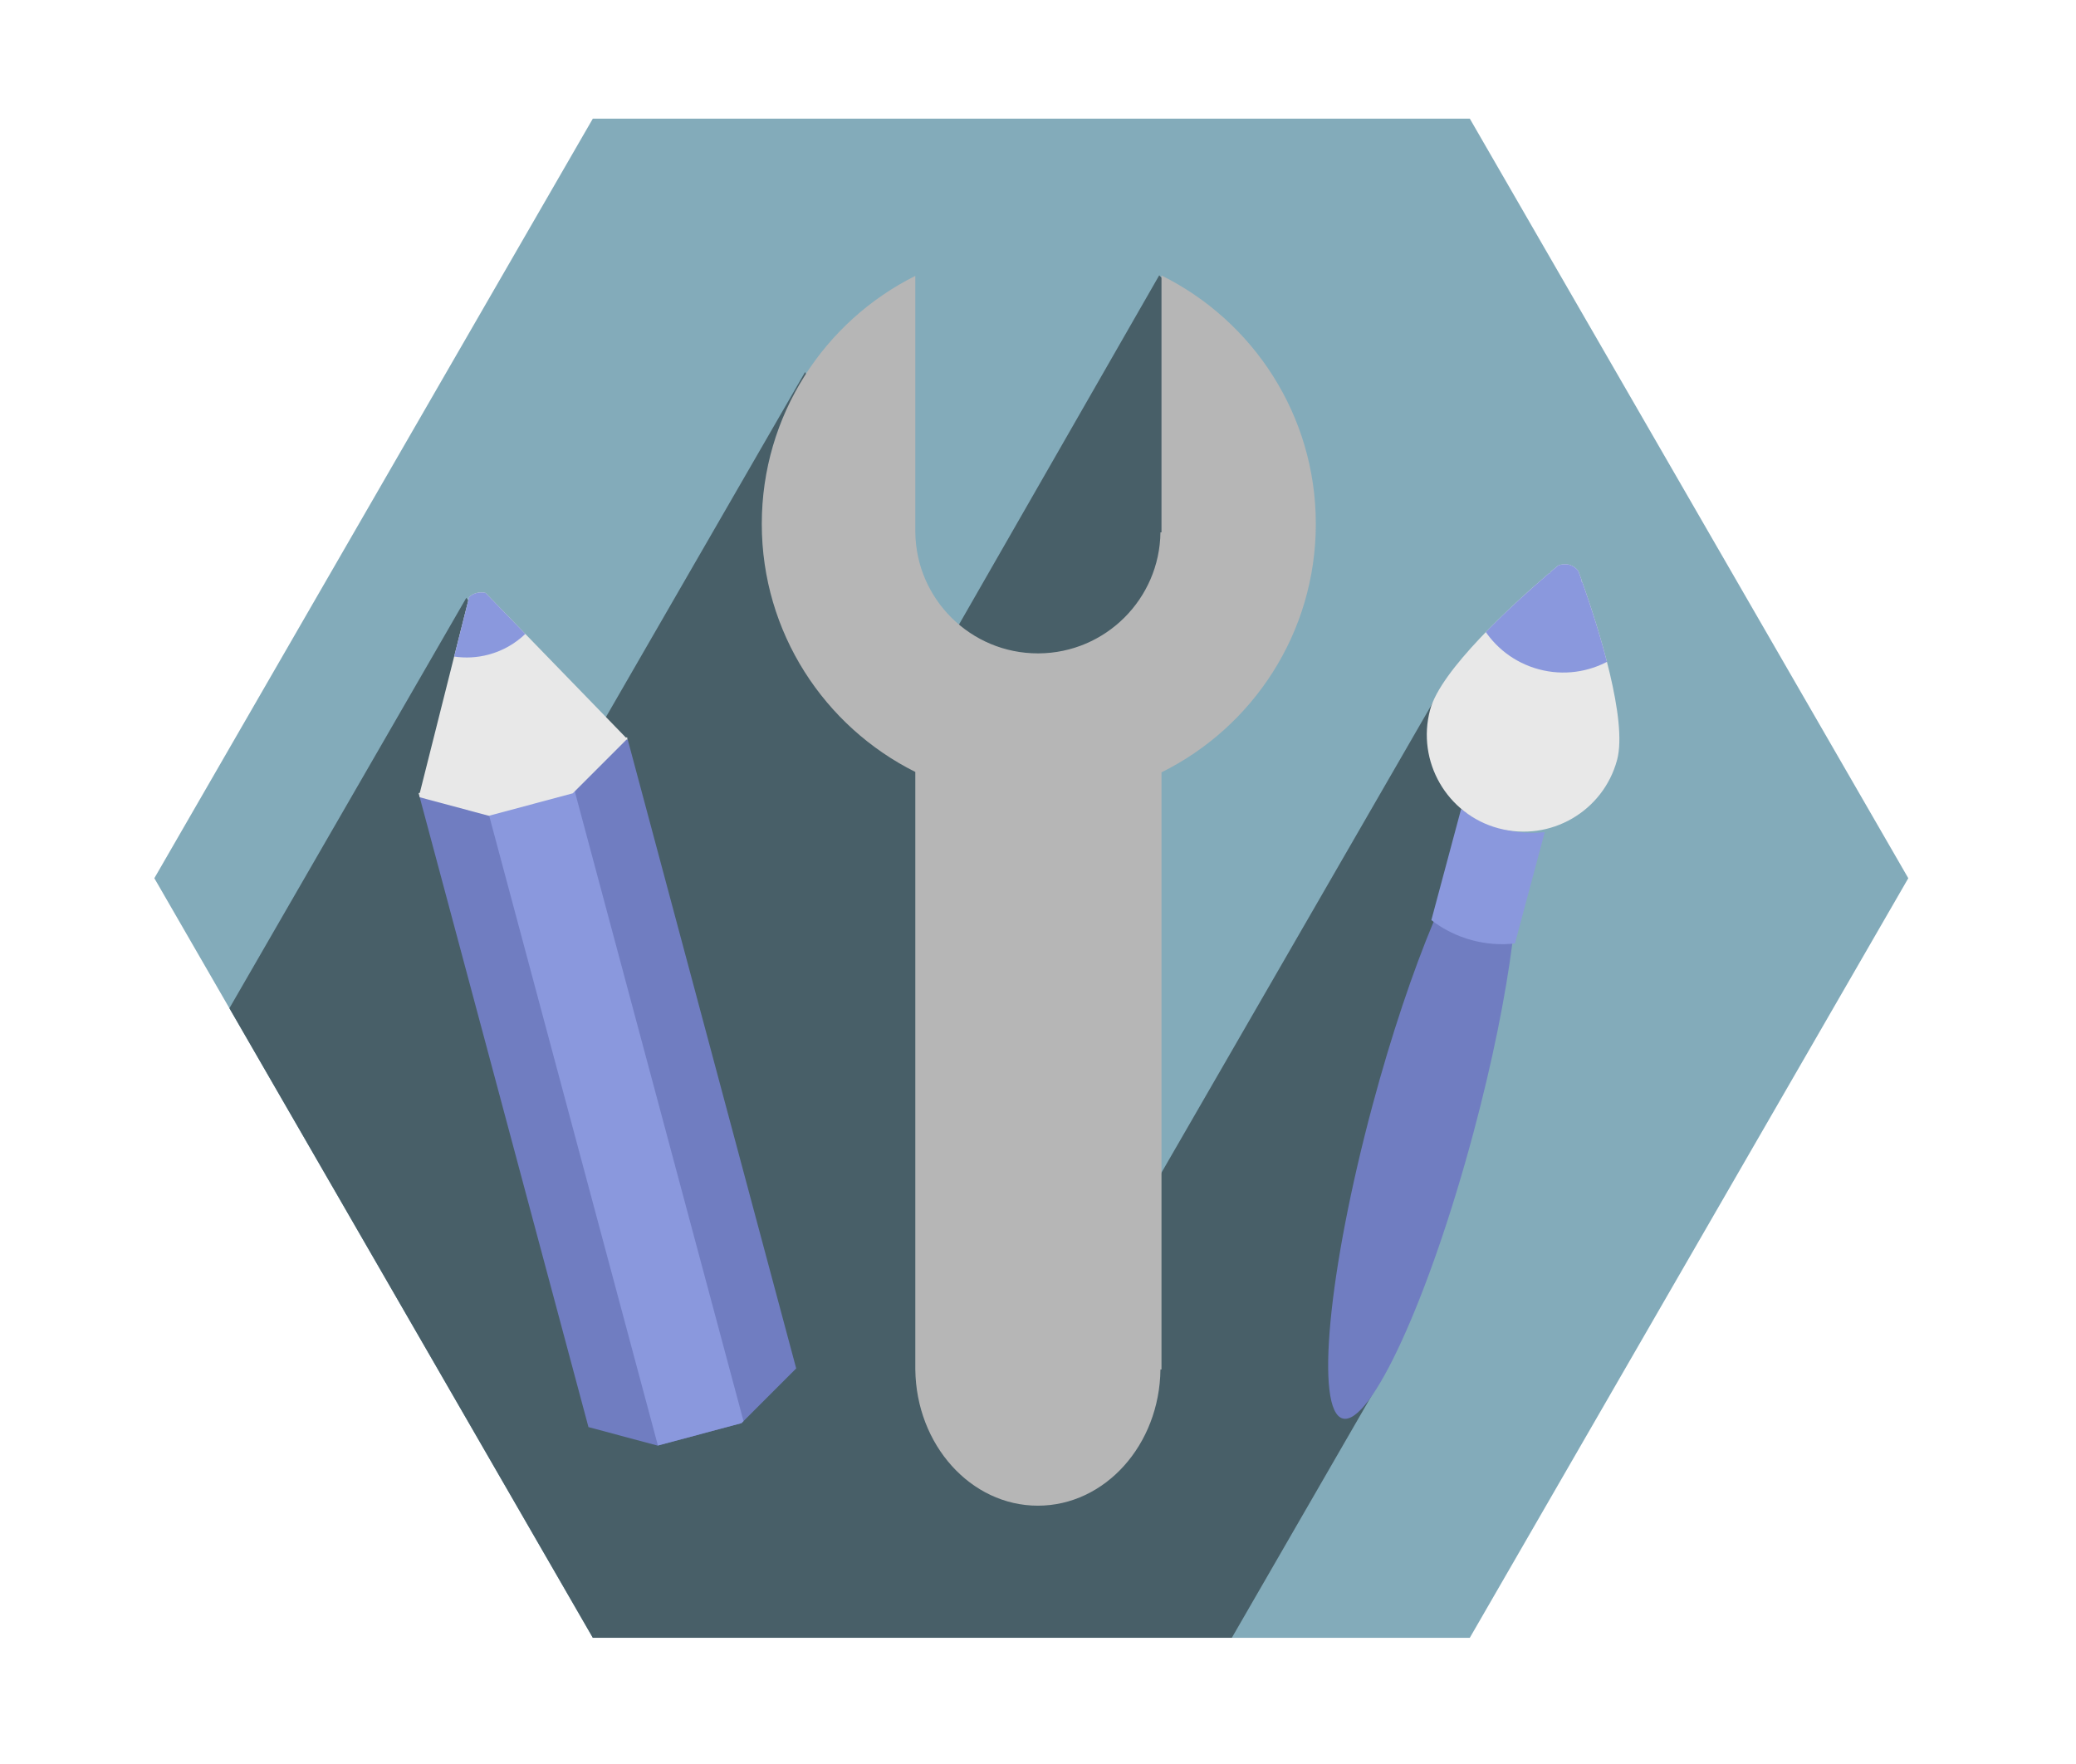 <?xml version="1.0" encoding="UTF-8" standalone="no"?><!DOCTYPE svg PUBLIC "-//W3C//DTD SVG 1.1//EN" "http://www.w3.org/Graphics/SVG/1.1/DTD/svg11.dtd"><svg width="100%" height="100%" viewBox="0 0 545 463" version="1.1" xmlns="http://www.w3.org/2000/svg" xmlns:xlink="http://www.w3.org/1999/xlink" xml:space="preserve" xmlns:serif="http://www.serif.com/" style="fill-rule:evenodd;clip-rule:evenodd;stroke-linejoin:round;stroke-miterlimit:1.414;"><path id="Background" d="M40.518,230.521l115.113,-199.382l230.227,0l115.113,199.382l-115.113,199.382l-230.227,0l-115.113,-199.382Z" style="fill:#83abba;"/><path id="SkillsShadow" d="M60.223,264.652l62.208,-107.747l28.535,45.357l60.388,-104.595l37.699,70.98l55.271,-96.379l29.695,31.29l-36.936,63.976l-7.262,166.422l87.421,-151.418l12.235,27.43l-26.418,151.219l-39.674,68.716l-167.754,0l-95.408,-165.251Z" style="fill:#485f68;"/><path id="Pencil1" d="M154.487,374.596l-44.436,-165.838l54.73,-14.665l44.24,165.105l-14.355,14.355l-22.035,5.904l-18.144,-4.861Z" style="fill:#707dc1;"/><clipPath id="_clip1"><path d="M154.487,374.596l-44.436,-165.838l54.73,-14.665l44.24,165.105l-14.355,14.355l-22.035,5.904l-18.144,-4.861Z"/></clipPath><g clip-path="url(#_clip1)"><path d="M148.418,198.477l-22.569,6.047l46.867,174.911l22.57,-6.048l-46.868,-174.91Z" style="fill:#8a98dd;"/></g><path id="Pencil" d="M123.169,156.679c0.537,-0.469 1.186,-0.825 1.92,-1.021c0.801,-0.215 1.609,-0.214 2.364,-0.034l36.862,37.989l0.315,-0.085l0.094,0.352l-0.076,0.076l0.133,0.137l-0.369,0.098l-14.043,14.044l-22.034,5.904l-18.145,-4.862l-0.29,-1.084l0.314,-0.084l12.955,-51.43Z" style="fill:#e8e8e8;"/><clipPath id="_clip2"><path d="M123.169,156.679c0.537,-0.469 1.186,-0.825 1.92,-1.021c0.801,-0.215 1.609,-0.214 2.364,-0.034l36.862,37.989l0.315,-0.085l0.094,0.352l-0.076,0.076l0.133,0.137l-0.369,0.098l-14.043,14.044l-22.034,5.904l-18.145,-4.862l-0.29,-1.084l0.314,-0.084l12.955,-51.43Z"/></clipPath><g clip-path="url(#_clip2)"><path d="M125.164,155.638c0.112,-0.028 0.224,-0.052 0.336,-0.072c0.151,-0.027 0.303,-0.046 0.453,-0.058c0.255,-0.021 0.507,-0.02 0.756,-0.001c0.074,0.006 0.148,0.013 0.222,0.023c0.15,0.018 0.3,0.044 0.447,0.077c0.025,0.006 0.05,0.011 0.075,0.017l10.454,10.774c-2.622,2.517 -5.889,4.422 -9.632,5.425c-3.044,0.816 -6.112,0.957 -9.05,0.515l0.016,-0.062l3.928,-15.597l0.004,-0.003l0.047,-0.041l0.027,-0.022c0.025,-0.021 0.051,-0.042 0.076,-0.063l0.053,-0.041c0.098,-0.077 0.199,-0.15 0.304,-0.219c0.234,-0.154 0.483,-0.289 0.746,-0.403l0.064,-0.027c0.022,-0.009 0.043,-0.017 0.065,-0.026c0.086,-0.034 0.173,-0.066 0.262,-0.095l0.067,-0.022c0.033,-0.01 0.066,-0.02 0.099,-0.03c0.035,-0.01 0.07,-0.02 0.106,-0.029l0.075,-0.02Z" style="fill:#8a98dd;"/></g><path id="Brush3" d="M391.052,216.518c1.041,0.408 2.116,0.762 3.222,1.058c0.927,0.249 1.854,0.451 2.78,0.608c3.686,9.69 -0.295,42.03 -10.254,79.195c-11.611,43.333 -26.979,76.922 -34.297,74.961c-7.318,-1.961 -3.833,-38.733 7.778,-82.067c9.981,-37.248 22.738,-67.296 30.771,-73.755Z" style="fill:#707dc1;"/><path id="Brush2" d="M375.764,241.519l7.806,-29.133l0.218,0.059c3.025,2.303 6.56,4.077 10.487,5.129c3.794,1.017 7.607,1.267 11.263,0.848l-7.83,29.223c-3.656,0.419 -7.469,0.169 -11.263,-0.848c-4.012,-1.075 -7.613,-2.902 -10.681,-5.278Z" style="fill:#8a98dd;"/><path id="Brush" d="M409.025,148.468c0.886,-0.395 1.907,-0.501 2.917,-0.231c1.019,0.273 1.857,0.885 2.427,1.682c0.25,0.687 0.522,1.441 0.81,2.254c0.012,0.169 0.014,0.339 0.005,0.511l0.195,0.052c4.291,12.163 11.942,36.298 9.149,46.722c-3.63,13.546 -17.574,21.597 -31.12,17.968c-13.547,-3.63 -21.597,-17.575 -17.968,-31.121c2.793,-10.424 21.487,-27.5 31.285,-35.888l0.185,0.05c0.074,-0.144 0.156,-0.283 0.244,-0.416c0.672,-0.574 1.299,-1.103 1.871,-1.583Z" style="fill:#e8e8e8;"/><clipPath id="_clip3"><path d="M409.025,148.468c0.886,-0.395 1.907,-0.501 2.917,-0.231c1.019,0.273 1.857,0.885 2.427,1.682c0.25,0.687 0.522,1.441 0.81,2.254c0.012,0.169 0.014,0.339 0.005,0.511l0.195,0.052c4.291,12.163 11.942,36.298 9.149,46.722c-3.63,13.546 -17.574,21.597 -31.12,17.968c-13.547,-3.63 -21.597,-17.575 -17.968,-31.121c2.793,-10.424 21.487,-27.5 31.285,-35.888l0.185,0.05c0.074,-0.144 0.156,-0.283 0.244,-0.416c0.672,-0.574 1.299,-1.103 1.871,-1.583Z"/></clipPath><g clip-path="url(#_clip3)"><path d="M406.91,150.467c0.074,-0.145 0.156,-0.283 0.244,-0.416c0.672,-0.574 1.299,-1.103 1.871,-1.583c0.886,-0.395 1.907,-0.501 2.917,-0.231c1.019,0.273 1.857,0.885 2.427,1.682c0.25,0.687 0.522,1.441 0.81,2.254c0.012,0.169 0.014,0.339 0.005,0.511l0.195,0.052c1.858,5.266 4.346,12.776 6.343,20.446l0.772,0.207c-5.441,3.033 -12.021,4.036 -18.507,2.298c-6.486,-1.738 -11.683,-5.896 -14.879,-11.244l1.901,0.51c5.564,-5.644 11.474,-10.904 15.716,-14.536l0.185,0.05Z" style="fill:#8a98dd;"/></g><path id="wrench" d="M240.291,139.734l0.002,0c0.219,17.573 14.553,31.771 32.177,31.771l0.206,0c17.529,-0.111 31.752,-14.267 31.97,-31.771l0.274,0l0,-67.422c23.998,11.887 40.514,36.635 40.514,65.21c0,28.575 -16.516,53.322 -40.514,65.209l0,156.73l-0.274,0c-0.219,19.783 -14.553,35.766 -32.176,35.766c-17.624,0 -31.958,-15.984 -32.177,-35.766l-0.002,0l0,-110.401l0,-46.433c-23.885,-11.927 -40.305,-36.614 -40.305,-65.105c0,-28.492 16.42,-53.179 40.305,-65.106l0,67.318Z" style="fill:#b6b6b6;"/></svg>